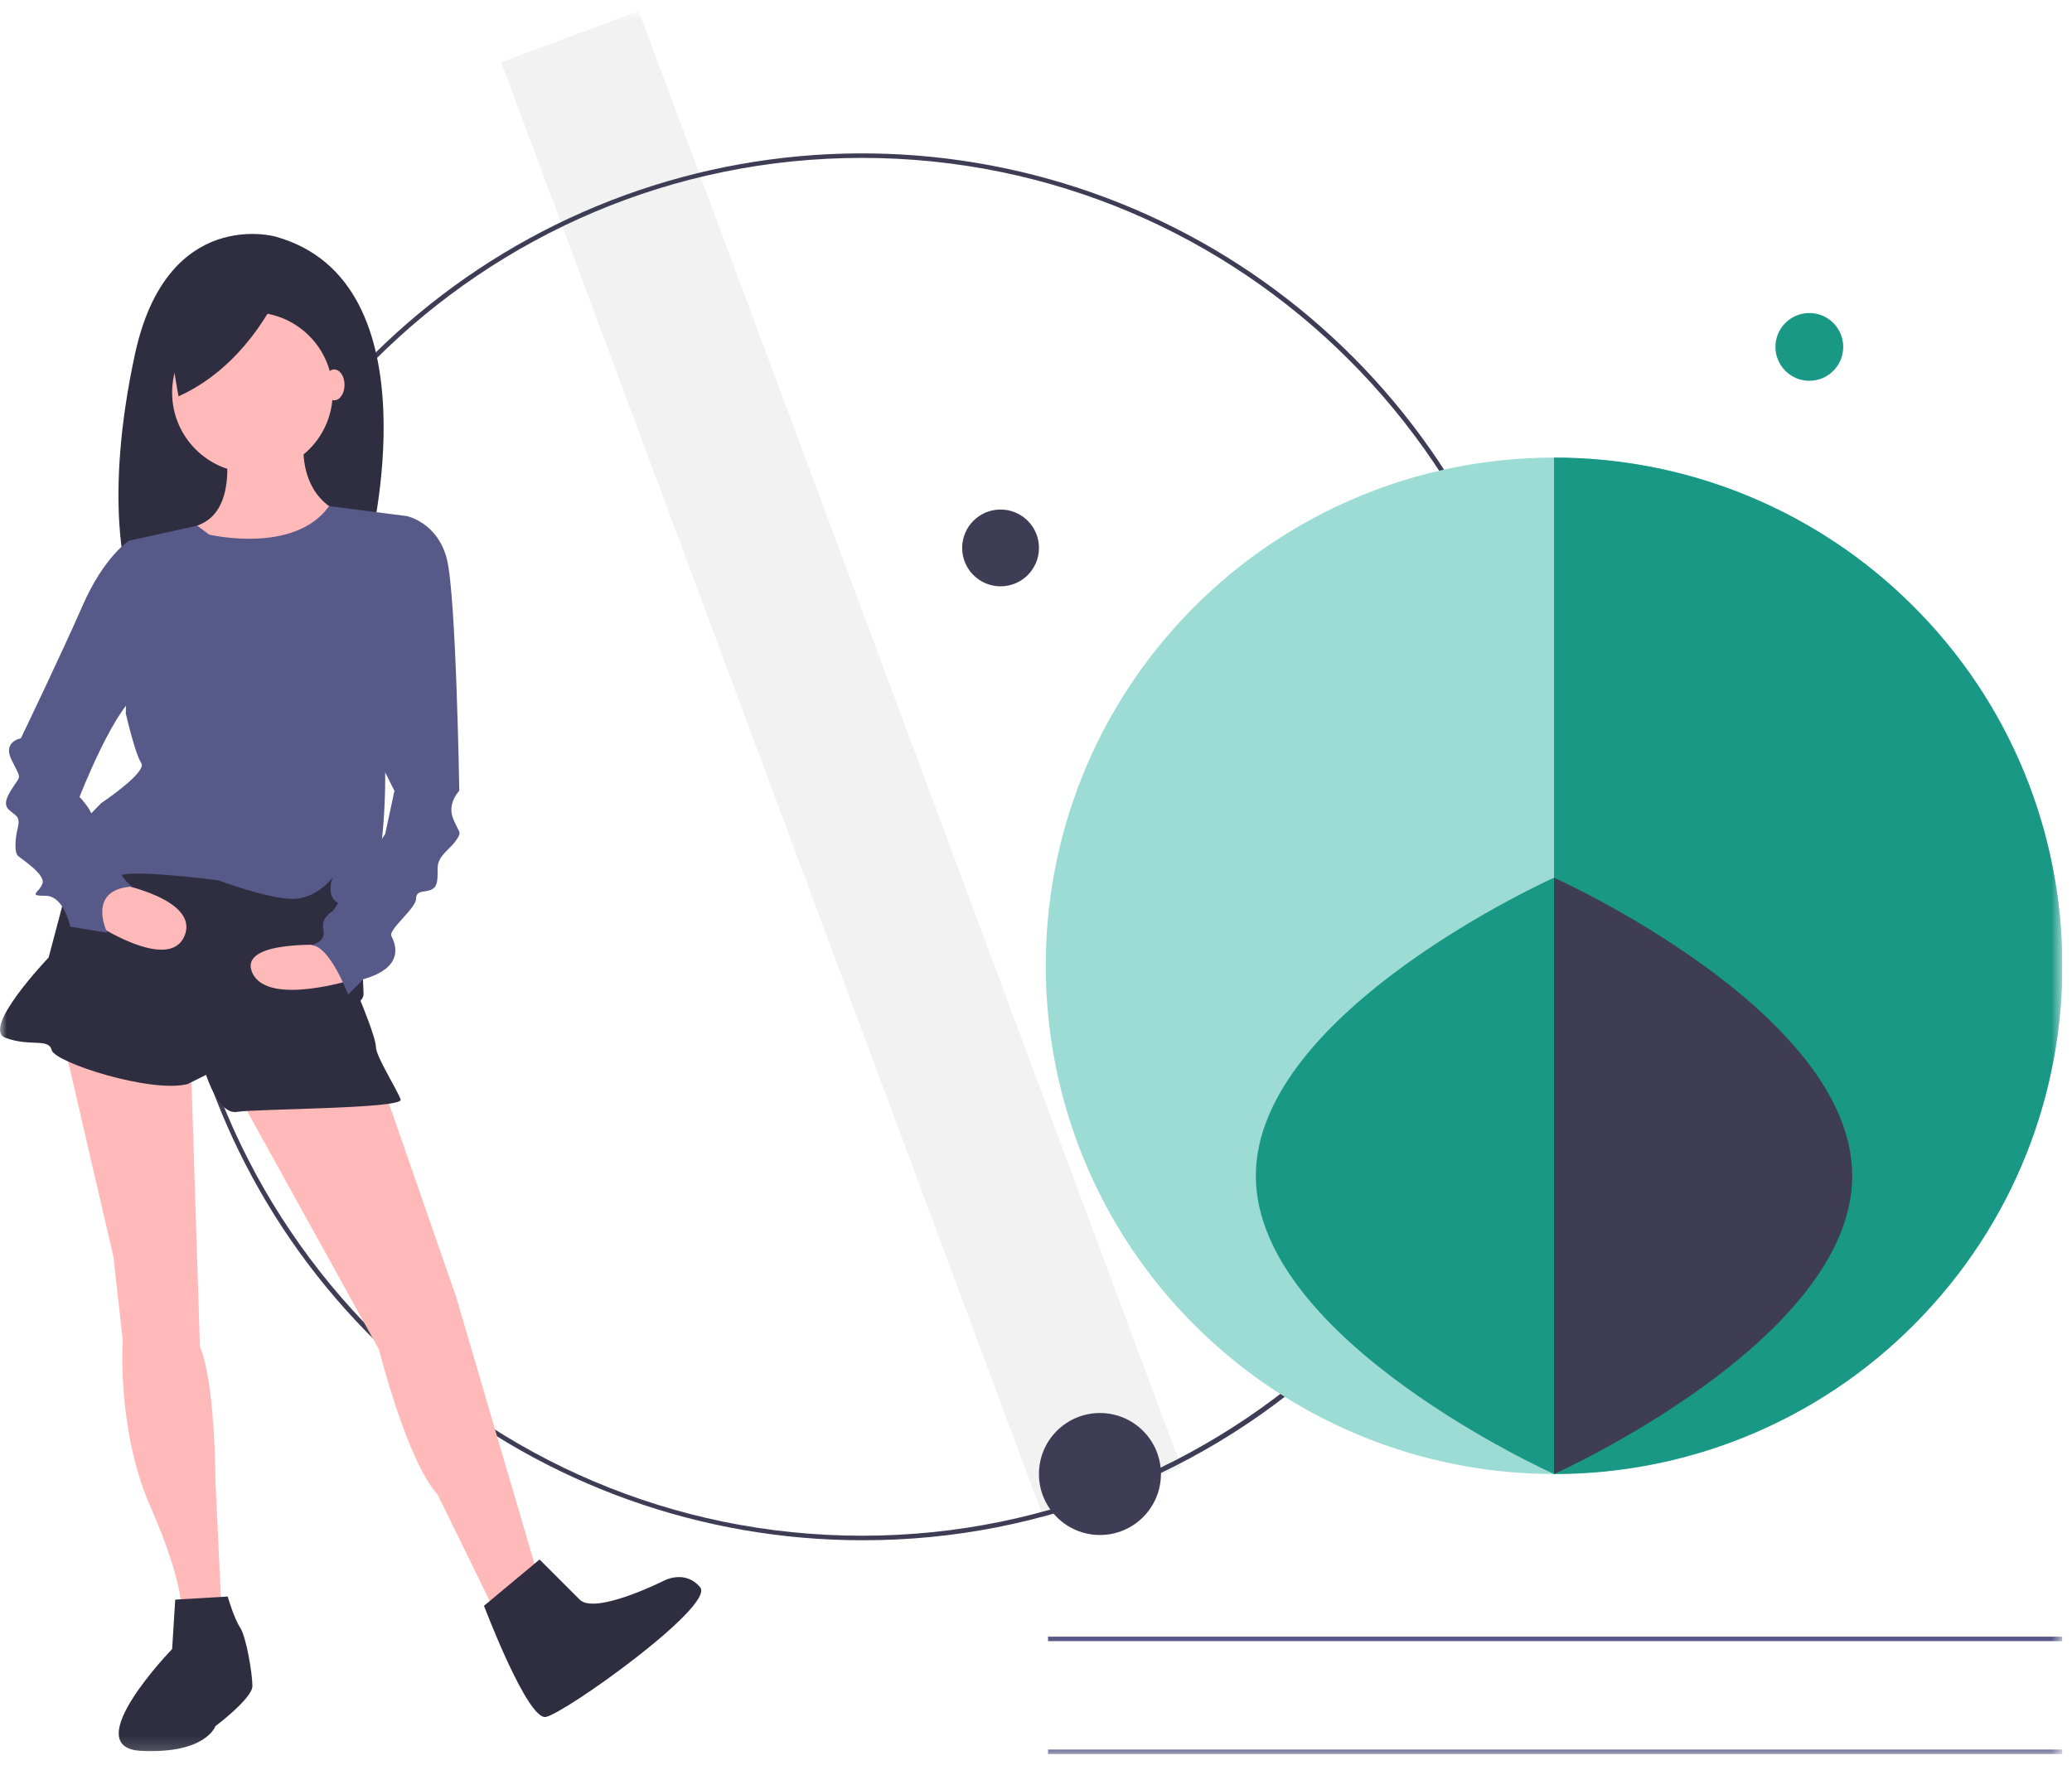 <svg width="151" height="129" viewBox="0 0 151 129" fill="none" xmlns="http://www.w3.org/2000/svg">
<g clip-path="url(#clip0_3_11564)">
<mask id="mask0_3_11564" style="mask-type:luminance" maskUnits="userSpaceOnUse" x="0" y="0" width="151" height="128">
<path d="M150.297 0.803H0V127.855H150.297V0.803Z" fill="white"/>
</mask>
<g mask="url(#mask0_3_11564)">
<path d="M46.552 0.803L36.524 4.539L76.066 110.684L86.094 106.948L46.552 0.803Z" fill="#F2F2F2"/>
<path d="M62.824 112.267C51.131 112.267 39.799 108.212 30.76 100.794C21.721 93.376 15.533 83.053 13.252 71.584C10.971 60.115 12.737 48.21 18.249 37.897C23.761 27.585 32.679 19.502 43.482 15.027C54.286 10.552 66.306 9.962 77.496 13.356C88.686 16.751 98.353 23.92 104.85 33.643C111.346 43.366 114.271 55.041 113.125 66.678C111.978 78.315 106.833 89.195 98.564 97.463C93.882 102.171 88.312 105.904 82.177 108.445C76.042 110.986 69.464 112.285 62.824 112.267ZM62.824 11.509C35.136 11.509 12.61 34.035 12.61 61.723C12.61 89.412 35.136 111.938 62.824 111.938C90.513 111.938 113.039 89.412 113.039 61.723C113.039 34.035 90.513 11.509 62.824 11.509Z" fill="#3F3D56"/>
<path d="M140.197 95.819C133.454 102.965 124.149 107.139 114.329 107.424C104.508 107.709 94.977 104.081 87.831 97.339C72.951 83.299 72.271 59.853 86.313 44.973C93.055 37.828 102.36 33.653 112.18 33.368C122 33.083 131.532 36.711 138.677 43.453C153.558 57.495 154.238 80.94 140.197 95.819Z" fill="#9CDCD5"/>
<path d="M20.069 17.243C20.069 17.243 12.173 15.019 9.837 25.807C7.502 36.596 9.281 42.045 9.281 42.045L26.909 39.988C26.909 39.988 31.914 20.524 20.069 17.243Z" fill="#2F2E41"/>
<path d="M4.669 76.094L8.27 91.62L8.945 97.695C8.945 97.695 8.506 104.051 10.874 109.625C10.906 109.699 10.938 109.772 10.97 109.846C13.445 115.471 13.22 117.496 13.22 117.496H16.145L15.695 107.821C15.695 107.821 15.695 100.845 14.57 98.145L13.895 76.994L4.669 76.094Z" fill="#FFB9B9"/>
<path d="M17.044 79.244L27.62 98.37C27.62 98.37 29.645 106.471 31.895 108.946L37.07 119.521L39.32 115.246L33.245 94.545L27.62 78.344L17.044 79.244Z" fill="#FFB9B9"/>
<path d="M16.595 116.371L12.77 116.596L12.545 120.197C12.545 120.197 5.57 127.397 10.295 127.622C15.02 127.846 15.695 125.822 15.695 125.822C15.695 125.822 18.395 123.797 18.395 122.896C18.395 121.997 17.945 119.296 17.495 118.621C17.045 117.946 16.595 116.371 16.595 116.371Z" fill="#2F2E41"/>
<path d="M39.322 113.671L35.272 117.046C35.272 117.046 38.422 125.371 39.772 125.147C41.122 124.921 52.148 117.046 51.023 115.696C49.898 114.346 48.323 115.246 48.323 115.246C48.323 115.246 43.372 117.721 42.247 116.596L39.322 113.671Z" fill="#2F2E41"/>
<path d="M5.569 62.143L3.544 69.793C3.544 69.793 -1.406 74.969 0.394 75.644C2.194 76.319 3.544 75.644 3.769 76.544C3.994 77.444 10.97 79.694 13.67 79.019L15.02 78.344C15.02 78.344 15.92 81.269 17.27 81.044C18.62 80.819 29.421 80.819 29.196 80.144C28.971 79.469 27.396 76.994 27.396 76.319C27.396 75.644 26.271 72.944 26.271 72.944C26.393 72.822 26.472 72.664 26.496 72.494C26.496 72.269 26.046 60.793 26.046 60.793L7.82 59.893L5.569 62.143Z" fill="#2F2E41"/>
<path d="M18.395 34.467C21.626 34.467 24.245 31.847 24.245 28.616C24.245 25.385 21.626 22.766 18.395 22.766C15.164 22.766 12.544 25.385 12.544 28.616C12.544 31.847 15.164 34.467 18.395 34.467Z" fill="#FFB9B9"/>
<path d="M16.483 33.004C16.483 33.004 17.158 37.054 14.683 38.179L12.207 39.304L21.883 46.73L25.258 37.504C25.258 37.504 21.883 36.829 22.108 32.104L16.483 33.004Z" fill="#FFB9B9"/>
<path d="M15.244 38.967C15.244 38.967 21.467 40.439 23.981 36.89L29.645 37.617L28.07 55.843C28.07 55.843 28.295 65.743 25.82 65.968C23.345 66.193 24.245 63.943 24.245 63.943C24.245 63.943 23.12 65.518 21.32 65.518C19.52 65.518 15.919 64.168 15.919 64.168C15.919 64.168 10.744 63.493 9.169 63.718C7.594 63.943 0.844 65.068 7.369 58.543C7.369 58.543 10.744 56.293 10.294 55.618C9.844 54.943 9.169 52.017 9.169 52.017L9.394 39.417L14.375 38.319L15.244 38.967Z" fill="#575A89"/>
<path d="M6.92 67.318C6.92 67.318 12.32 70.918 13.445 68.218C14.57 65.518 8.495 64.393 8.495 64.393L6.245 65.293L6.92 67.318Z" fill="#FFB9B9"/>
<path d="M24.021 68.893C24.021 68.893 17.27 68.444 18.395 70.919C19.521 73.394 25.821 71.369 25.821 71.369L24.021 68.893Z" fill="#FFB9B9"/>
<path d="M10.521 39.867L9.395 39.417C9.395 39.417 7.595 40.542 6.02 44.142C4.445 47.742 1.52 53.818 1.52 53.818C1.52 53.818 0.17 54.043 0.845 55.393C1.52 56.743 1.52 56.518 1.07 57.193C0.62 57.868 0.17 58.543 0.62 58.993C1.07 59.443 1.52 59.443 1.295 60.343C1.07 61.243 1.07 62.143 1.295 62.368C1.52 62.593 3.32 63.718 3.095 64.393C2.87 65.068 1.97 65.293 3.32 65.293C4.67 65.293 5.12 67.543 5.12 67.543L7.82 67.993C7.82 67.993 6.245 64.843 9.62 64.618C9.62 64.618 8.72 63.943 8.72 63.268C8.72 62.593 9.395 62.593 8.27 62.368C7.145 62.143 6.92 61.918 7.145 61.243C7.37 60.568 7.595 60.118 7.145 60.118C6.695 60.118 6.245 60.793 6.695 60.118C7.145 59.443 5.795 58.093 5.795 58.093C5.795 58.093 8.495 51.117 10.296 50.442C12.096 49.767 10.521 39.867 10.521 39.867Z" fill="#575A89"/>
<path d="M27.845 37.842L29.645 37.617C29.645 37.617 31.895 38.067 32.571 40.767C33.245 43.467 33.471 57.643 33.471 57.643C33.471 57.643 32.571 58.543 33.021 59.668C33.471 60.793 33.696 60.568 33.245 61.243C32.796 61.918 31.895 62.368 31.895 63.268C31.895 64.168 31.895 64.618 31.445 64.843C30.995 65.068 30.32 64.843 30.32 65.518C30.32 66.193 28.295 67.769 28.52 68.218C28.745 68.668 29.645 70.469 26.495 71.369L25.37 72.494C25.37 72.494 24.02 68.894 22.67 68.894C22.67 68.894 23.795 68.668 23.57 67.769C23.345 66.868 24.245 66.418 24.245 66.418L28.07 60.793L28.745 57.643L25.595 51.343L27.845 37.842Z" fill="#575A89"/>
<path d="M20.682 20.547C20.682 20.547 18.458 26.442 13.008 28.889L12.118 23.662L20.682 20.547Z" fill="#2F2E41"/>
<path d="M24.358 29.179C24.772 29.179 25.108 28.675 25.108 28.054C25.108 27.432 24.772 26.929 24.358 26.929C23.944 26.929 23.608 27.432 23.608 28.054C23.608 28.675 23.944 29.179 24.358 29.179Z" fill="#FFB9B9"/>
<path d="M150.298 127.526H76.376V127.855H150.298V127.526Z" fill="#575A89"/>
<path d="M150.298 119.294H76.376V119.622H150.298V119.294Z" fill="#575A89"/>
<path d="M140.195 95.82C136.736 99.494 132.561 102.421 127.927 104.42C123.293 106.418 118.299 107.446 113.252 107.44V33.353C122.708 33.34 131.808 36.955 138.676 43.453C153.555 57.495 154.235 80.94 140.195 95.82Z" fill="#199886"/>
<path d="M131.859 27.755C133.222 27.755 134.328 26.649 134.328 25.285C134.328 23.922 133.222 22.816 131.859 22.816C130.494 22.816 129.388 23.922 129.388 25.285C129.388 26.649 130.494 27.755 131.859 27.755Z" fill="#199886"/>
<path d="M80.16 111.885C82.615 111.885 84.605 109.895 84.605 107.44C84.605 104.985 82.615 102.994 80.16 102.994C77.705 102.994 75.715 104.985 75.715 107.44C75.715 109.895 77.705 111.885 80.16 111.885Z" fill="#3F3D56"/>
<path d="M72.918 42.737C74.464 42.737 75.717 41.484 75.717 39.938C75.717 38.392 74.464 37.139 72.918 37.139C71.372 37.139 70.119 38.392 70.119 39.938C70.119 41.484 71.372 42.737 72.918 42.737Z" fill="#3F3D56"/>
<path d="M91.52 85.707C91.52 97.71 113.253 107.44 113.253 107.44V63.975C113.253 63.975 91.52 73.705 91.52 85.707Z" fill="#199886"/>
<path d="M113.252 63.975V107.44C113.252 107.44 134.984 97.71 134.984 85.707C134.984 73.705 113.252 63.975 113.252 63.975Z" fill="#3F3D56"/>
</g>
</g>
<defs>
<clipPath id="clip0_3_11564">
<rect width="150.297" height="127.987" fill="white" transform="translate(0 0.803)"/>
</clipPath>
</defs>
</svg>
